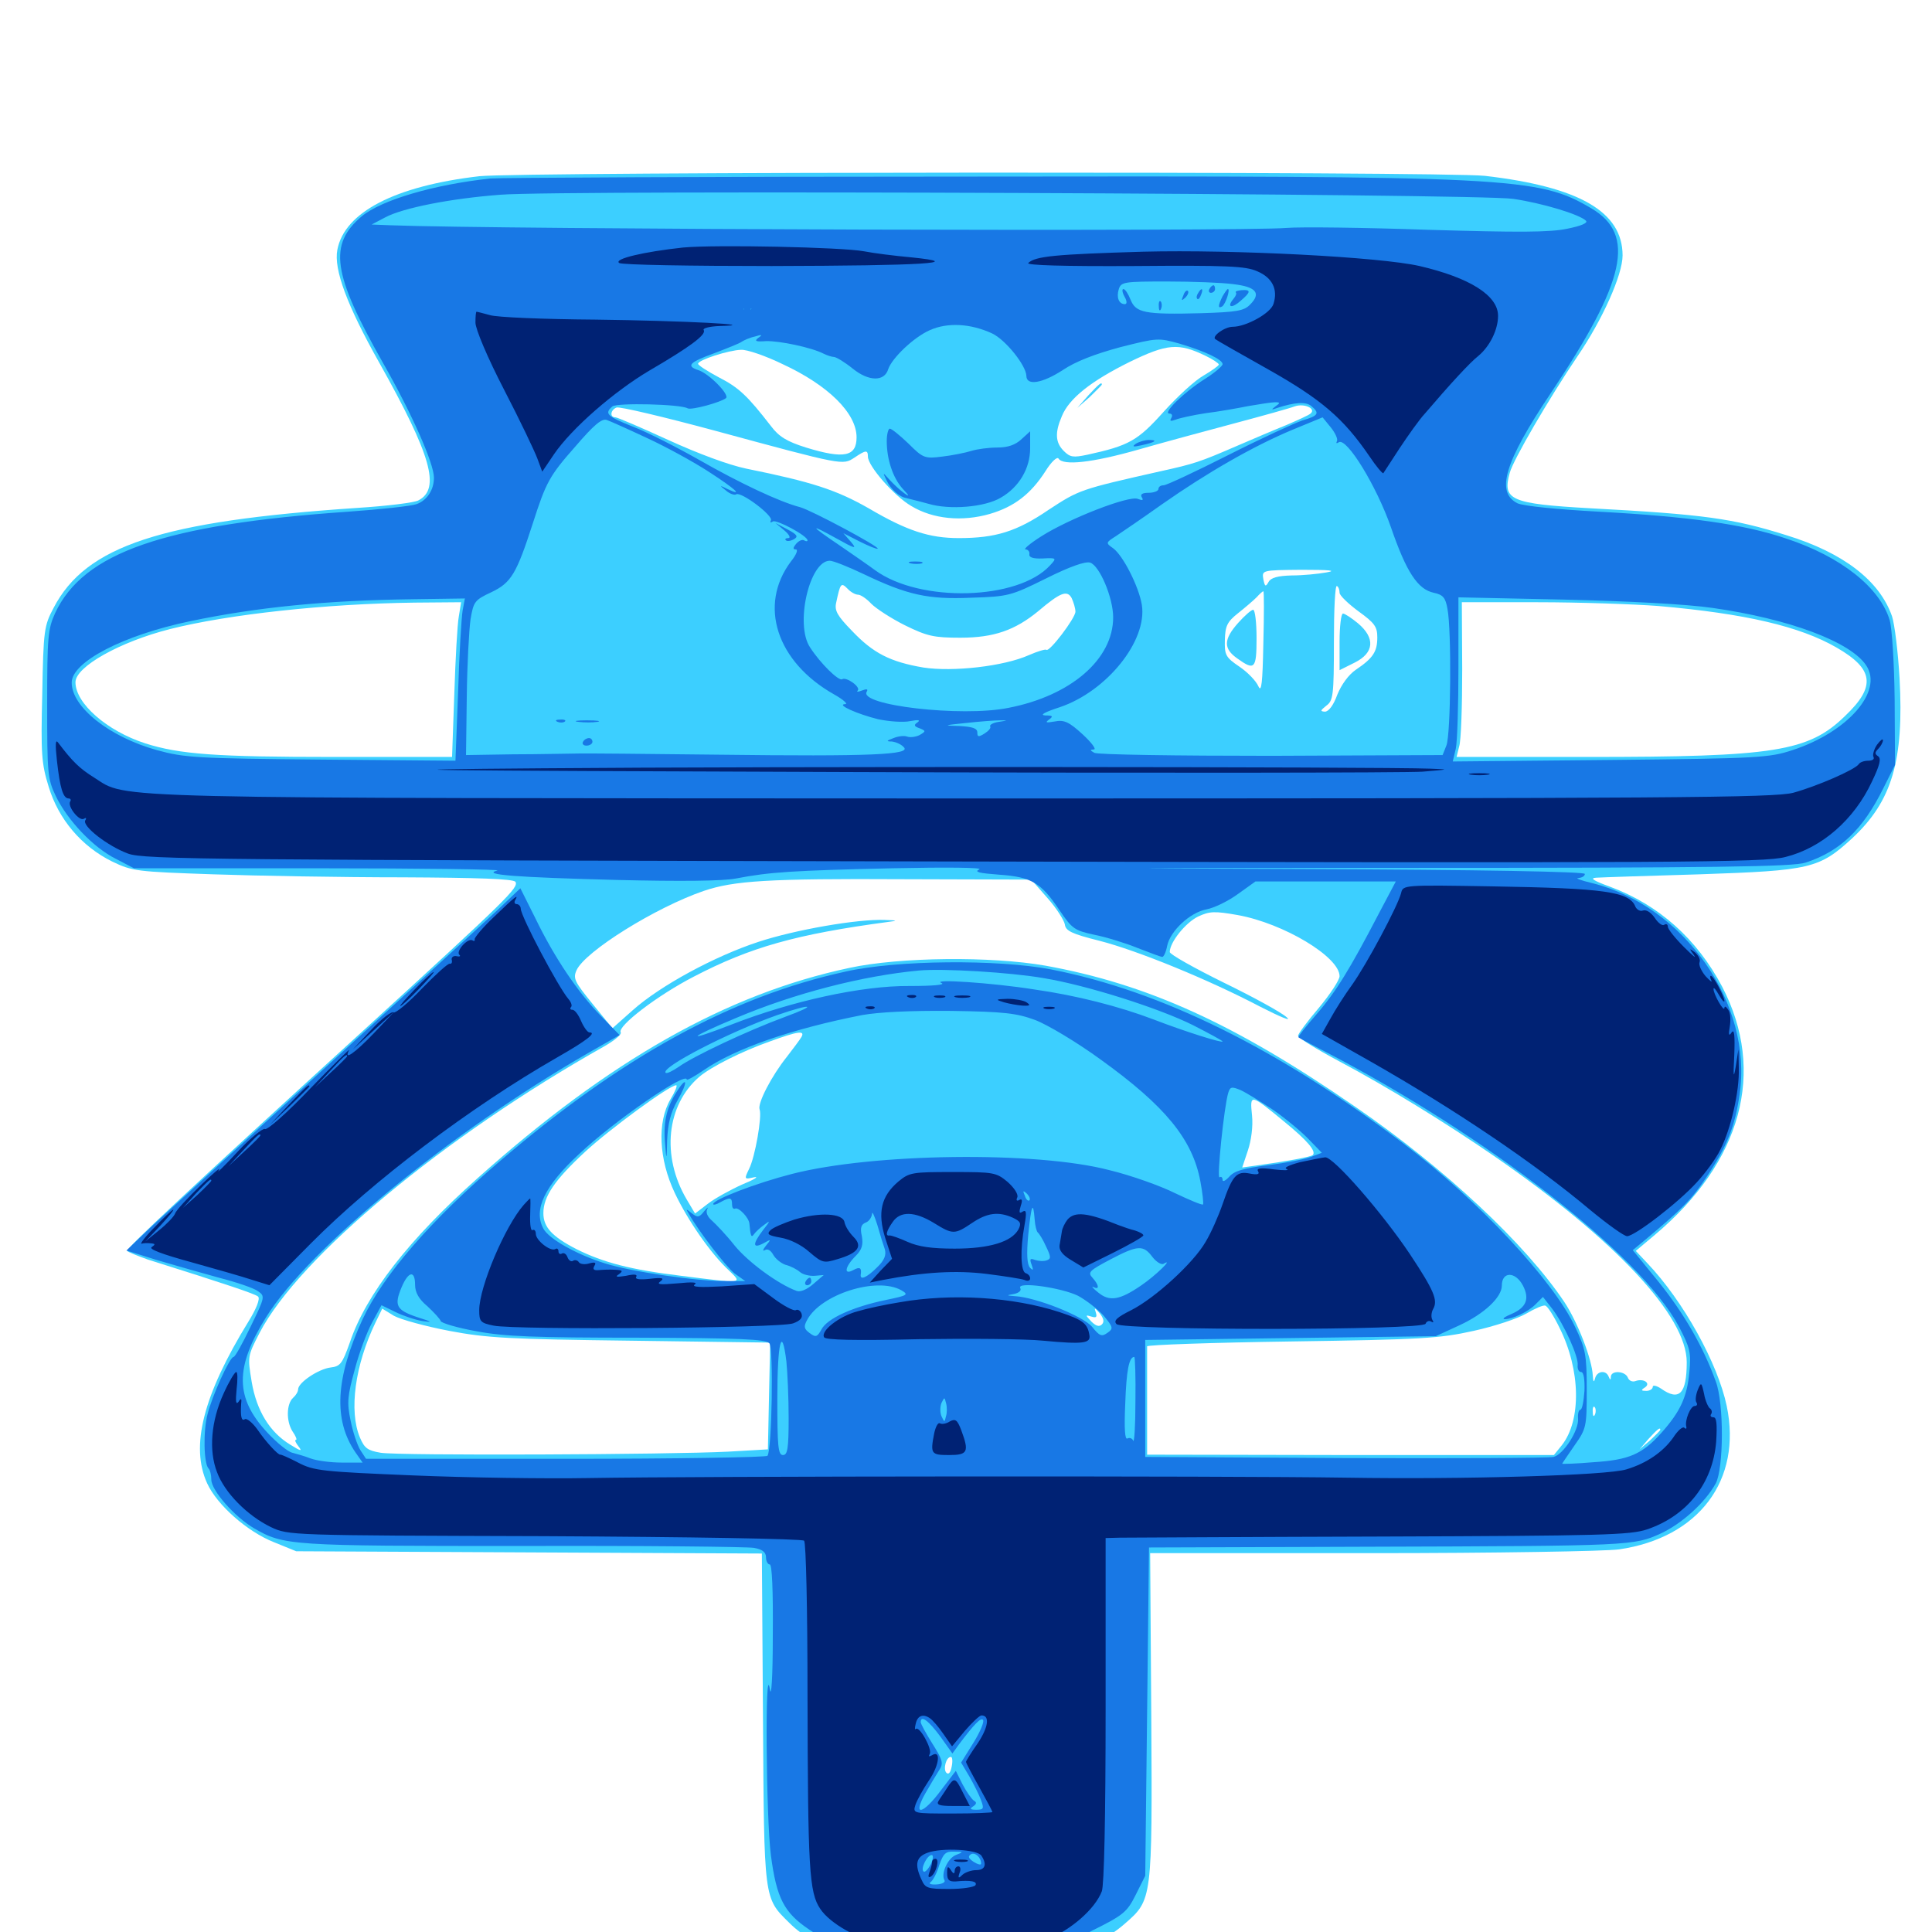 <svg xmlns="http://www.w3.org/2000/svg" viewBox="0 -1000 1000 1000">
	<path fill="#3ccfff" d="M248.047 -908.789C204.492 -903.711 178.32 -890.234 174.609 -870.703C172.656 -860.547 179.688 -841.797 196.289 -812.305C223.242 -764.258 228.125 -747.07 216.602 -741.016C214.648 -739.844 200.391 -738.086 184.961 -737.109C83.398 -730.273 44.531 -717.578 27.734 -685.352C22.852 -676.172 22.461 -673.828 21.875 -640.82C21.094 -609.961 21.484 -604.688 25.195 -592.773C30.273 -575.977 42.188 -561.914 58.008 -554.102C68.555 -549.023 70.703 -548.828 110.156 -547.461C132.812 -546.68 176.953 -545.898 208.398 -545.898C247.07 -545.703 265.82 -545.117 266.797 -543.555C268.555 -540.625 262.695 -534.766 190.43 -468.75C97.07 -383.594 65.43 -353.906 65.82 -352.539C66.211 -351.953 71.094 -350 76.562 -348.047C118.164 -334.961 132.031 -330.273 133.594 -328.906C134.766 -327.734 132.617 -322.461 128.516 -315.82C105.078 -277.734 98.438 -251.367 107.227 -232.227C112.305 -221.094 127.93 -207.227 141.797 -201.758L153.32 -197.07L273.828 -196.484L394.336 -195.898L394.922 -110.547C395.508 -16.211 395.312 -17.773 408.398 -4.883C423.438 10.352 449.219 16.602 495.703 16.797C539.648 16.797 565.43 10.547 582.422 -4.492C596.289 -16.602 596.484 -16.797 595.898 -111.719L595.312 -196.094H710.352C773.438 -196.094 831.055 -197.07 838.086 -198.047C879.297 -204.102 901.758 -233.789 893.75 -272.266C889.062 -294.531 871.289 -326.562 852.734 -346.094L846.68 -352.539L856.445 -360.742C901.562 -398.633 914.258 -445.312 891.406 -489.258C878.32 -514.062 858.594 -531.641 833.398 -541.016C824.805 -544.141 822.656 -545.508 826.172 -545.703C828.906 -545.898 853.125 -546.68 879.883 -547.461C937.109 -549.414 941.602 -550.391 958.789 -566.211C979.297 -585.352 985.547 -606.25 983.203 -649.023C982.422 -662.5 980.664 -676.953 979.297 -681.055C972.852 -699.414 954.297 -713.867 924.414 -723.047C897.07 -731.641 881.836 -733.789 823.242 -736.914C781.641 -739.258 777.539 -741.211 781.445 -755.273C783.203 -761.914 801.758 -793.75 816.406 -815.43C829.492 -834.57 839.844 -857.812 839.844 -867.773C839.844 -890.43 817.383 -903.32 768.555 -908.984C746.875 -911.328 269.531 -911.133 248.047 -908.789ZM624.023 -815.82C627.734 -814.062 630.859 -811.914 630.859 -811.328C630.859 -810.742 627.344 -808.203 623.047 -805.664C618.75 -803.32 609.57 -794.922 602.344 -786.914C588.867 -771.875 584.375 -769.336 562.891 -764.648C555.469 -763.086 553.906 -763.281 550.586 -766.602C546.289 -770.898 545.898 -775.977 549.609 -784.57C553.32 -793.75 564.648 -802.734 584.766 -812.695C604.102 -822.07 609.961 -822.656 624.023 -815.82ZM405.078 -811.523C428.711 -800.586 443.359 -786.133 443.359 -773.633C443.359 -763.672 436.914 -762.305 417.188 -768.359C407.227 -771.484 403.125 -774.023 399.023 -779.492C386.914 -795.117 382.422 -799.414 372.07 -804.688C366.211 -807.812 361.328 -810.938 361.328 -811.719C361.328 -813.672 377.148 -818.75 383.594 -818.945C386.523 -819.141 396.289 -815.82 405.078 -811.523ZM678.32 -785.938C677.539 -785.156 671.875 -782.617 666.016 -780.078C660.156 -777.734 648.242 -772.656 639.648 -768.945C621.094 -760.938 618.359 -759.961 600.586 -756.055C558.984 -746.68 558.594 -746.484 542.773 -736.133C526.172 -724.805 515.234 -721.484 496.289 -721.484C481.055 -721.484 469.531 -725.195 449.609 -736.914C432.812 -746.484 420.117 -750.586 386.328 -757.422C376.953 -759.375 361.328 -765.234 345.898 -772.266C331.836 -778.711 319.531 -783.984 318.555 -783.984C315.43 -783.984 316.016 -787.891 319.141 -789.062C320.703 -789.648 343.75 -784.18 370.508 -776.953C436.719 -758.984 436.133 -759.18 442.188 -763.086C448.242 -767.188 449.219 -767.188 449.219 -763.672C449.219 -758.789 462.891 -743.164 471.68 -738.086C483.008 -731.25 498.047 -729.883 512.305 -733.984C525 -737.695 533.594 -744.336 541.211 -756.25C544.141 -760.938 547.07 -763.672 547.852 -762.695C550.195 -758.789 565.43 -760.547 588.867 -767.188C601.758 -770.898 624.219 -776.953 638.867 -780.859C653.516 -784.766 667.578 -788.672 670.117 -789.648C675 -791.406 681.445 -788.477 678.32 -785.938ZM686.523 -703.711C682.227 -702.93 674.219 -702.148 668.555 -702.148C661.328 -701.953 657.812 -700.977 656.641 -698.828C655.078 -696.094 654.688 -696.289 653.906 -700.195C653.125 -704.883 653.125 -704.883 673.633 -705.078C688.477 -705.078 692.188 -704.688 686.523 -703.711ZM444.141 -692.188C445.508 -692.188 448.633 -690.039 450.977 -687.5C453.516 -684.961 461.328 -679.883 468.359 -676.367C479.883 -670.703 483.398 -669.922 497.07 -669.922C514.453 -669.922 525.391 -673.828 537.305 -683.594C548.828 -693.359 552.344 -694.727 554.688 -690.43C555.664 -688.281 556.641 -685.156 556.641 -683.398C556.641 -680.078 542.969 -662.109 541.602 -663.672C541.016 -664.062 537.109 -662.891 532.617 -660.938C519.531 -655.078 493.164 -652.148 477.93 -654.492C460.742 -657.422 451.953 -661.914 441.016 -673.438C433.398 -681.25 431.836 -683.984 432.812 -688.086C434.961 -698.242 435.352 -698.633 438.672 -695.312C440.234 -693.555 442.773 -692.188 444.141 -692.188ZM693.359 -693.164C693.359 -691.797 697.852 -687.5 703.125 -683.594C711.523 -677.539 712.891 -675.586 712.891 -670.117C712.891 -662.695 710.742 -659.375 701.758 -653.32C698.047 -650.781 694.336 -645.703 692.188 -640.43C690.234 -634.961 687.695 -631.641 685.742 -631.641C683.203 -631.836 683.398 -632.227 686.523 -634.766C690.039 -637.305 690.43 -640.039 690.43 -667.578C690.43 -684.18 691.016 -697.266 691.992 -696.68C692.773 -696.289 693.359 -694.727 693.359 -693.164ZM653.906 -666.992C653.516 -646.68 652.93 -641.211 651.367 -644.727C650.195 -647.461 645.898 -651.953 641.602 -654.883C634.375 -659.766 633.789 -660.938 633.984 -668.75C634.18 -675.977 635.156 -678.125 640.82 -682.617C644.531 -685.547 648.828 -689.258 650.391 -690.82C651.953 -692.578 653.516 -693.945 653.906 -693.945C654.297 -694.141 654.297 -682.031 653.906 -666.992ZM237.5 -681.055C236.719 -676.953 235.742 -658.984 235.156 -641.016L233.984 -608.203H173.047C111.719 -608.203 92.969 -609.57 75.195 -615.234C55.273 -621.68 39.062 -635.938 39.062 -646.875C39.062 -654.883 61.914 -667.773 88.086 -674.414C118.359 -682.031 168.359 -687.5 214.648 -688.086L238.672 -688.281ZM858.398 -686.328C903.32 -682.422 931.641 -675.781 950.586 -664.844C969.922 -653.711 971.094 -644.727 955.078 -629.492C936.133 -610.938 918.555 -608.203 821.68 -608.203H753.906L755.273 -613.672C756.25 -616.602 756.836 -634.57 756.836 -653.711L756.641 -688.281H795.898C817.383 -688.281 845.508 -687.305 858.398 -686.328ZM681.25 -634.766C681.641 -634.961 675.781 -635.547 668.164 -635.938C657.812 -636.328 654.297 -635.938 654.297 -633.984C654.297 -632.031 657.422 -631.836 667.578 -632.812C674.805 -633.594 680.859 -634.375 681.25 -634.766ZM542.188 -535.156C546.875 -529.883 550.781 -523.633 551.172 -521.484C551.562 -518.164 554.883 -516.602 568.945 -513.086C588.867 -508.008 625.977 -492.773 652.344 -478.906C662.695 -473.633 668.75 -471.094 666.016 -473.438C663.281 -475.977 648.633 -483.984 633.398 -491.406C617.969 -499.023 605.469 -506.055 605.469 -507.227C605.469 -512.305 613.672 -522.461 620.117 -525.586C625.977 -528.32 628.516 -528.516 640.625 -526.367C664.453 -522.07 693.359 -504.688 693.359 -494.727C693.359 -492.773 688.477 -485.352 682.617 -478.32C676.758 -471.484 671.875 -464.844 671.875 -463.867C671.875 -462.891 681.25 -457.031 692.969 -450.781C718.359 -437.305 748.438 -418.75 773.438 -401.562C836.523 -358.008 873.047 -318.75 873.047 -294.922C873.047 -278.516 869.141 -274.609 859.766 -281.25C857.422 -282.812 855.469 -283.203 855.469 -282.227C855.469 -281.055 853.906 -280.078 852.148 -280.078C849.414 -280.078 849.219 -280.469 851.367 -281.836C854.688 -283.984 850.781 -286.719 846.484 -285.156C844.922 -284.57 843.164 -285.352 842.578 -286.914C841.211 -290.43 833.984 -290.82 833.789 -287.5C833.789 -285.547 833.398 -285.547 832.617 -287.5C831.25 -291.016 826.562 -290.43 825.586 -286.523C825 -284.18 824.609 -284.766 824.414 -288.086C824.023 -296.484 816.602 -315.625 809.766 -325.977C789.648 -356.055 748.047 -395.117 701.758 -426.953C639.258 -470.117 593.945 -490.625 541.016 -500.195C513.086 -505.078 465.82 -504.688 439.648 -499.023C376.172 -485.547 315.43 -451.172 247.266 -390.234C211.719 -358.594 189.453 -330.078 181.055 -305.078C177.148 -294.141 176.172 -292.773 171.094 -292.188C164.844 -291.406 154.297 -284.375 154.297 -280.859C154.297 -279.688 153.125 -277.734 151.758 -276.562C148.242 -273.438 148.047 -264.453 151.367 -259.18C153.125 -256.641 153.906 -254.688 153.125 -254.688C152.344 -254.688 153.125 -253.125 154.492 -251.367C156.641 -248.633 155.664 -248.828 150.391 -252.148C139.648 -258.594 132.812 -269.727 130.273 -284.766C128.125 -297.852 128.125 -298.047 134.375 -310.156C154.688 -349.219 229.688 -411.719 313.086 -458.594C318.164 -461.523 321.875 -464.648 321.289 -465.625C319.336 -468.75 340.234 -484.766 359.18 -494.531C388.477 -509.766 411.914 -516.406 459.961 -522.852C464.844 -523.438 464.453 -523.633 458.008 -523.828C443.945 -524.414 411.523 -518.75 392.578 -512.5C369.922 -505.078 341.797 -489.844 327.539 -477.148L316.992 -467.773L306.641 -480.469C297.461 -491.797 296.484 -493.555 298.438 -497.852C302.93 -507.617 339.258 -530.273 364.258 -538.867C379.883 -544.141 397.461 -545.312 467.578 -544.922L533.789 -544.727ZM414.844 -463.281C414.062 -461.914 410.547 -457.227 407.227 -452.93C399.414 -443.164 391.992 -428.906 393.164 -425.781C394.531 -422.266 390.82 -400.977 387.695 -394.922C385.156 -389.648 385.156 -389.453 390.234 -390.625C393.164 -391.211 390.43 -389.453 384.18 -386.914C378.125 -384.18 369.922 -379.688 366.406 -376.953L359.766 -371.875L355.469 -379.102C342.188 -401.562 344.922 -428.125 362.109 -442.773C368.164 -447.852 383.984 -455.859 398.438 -460.938C412.891 -466.211 416.797 -466.797 414.844 -463.281ZM347.07 -431.055C340.039 -419.141 341.016 -400 349.219 -382.617C356.055 -368.164 367.969 -350.977 377.539 -342.188C384.375 -335.547 384.766 -335.547 352.539 -339.648C326.562 -342.773 312.305 -346.484 298.242 -353.516C285.742 -359.961 281.25 -364.844 281.25 -372.07C281.25 -380.664 287.109 -389.258 302.93 -403.906C315.625 -415.625 346.484 -438.281 350 -438.281C350.781 -438.281 349.414 -434.961 347.07 -431.055ZM664.844 -419.336C676.562 -409.766 681.445 -404.102 679.492 -402.148C678.516 -401.172 665.625 -398.828 650 -396.68L642.969 -395.703L645.898 -404.492C647.656 -409.766 648.633 -416.992 648.047 -422.656C646.875 -433.984 647.07 -433.984 664.844 -419.336ZM807.227 -312.695C818.164 -290.82 818.555 -264.844 808.398 -251.953L804.297 -246.875H699.023L593.75 -247.07V-274.219V-303.125C593.75 -303.906 627.344 -305.078 668.359 -305.664C735.742 -306.641 745.117 -307.227 762.695 -311.133C773.438 -313.477 785.742 -317.578 790.039 -320.117C794.336 -322.656 798.828 -324.609 799.805 -324.219C800.977 -324.023 804.297 -318.75 807.227 -312.695ZM232.617 -311.133C252.148 -307.422 263.672 -306.836 326.758 -306.055L398.633 -305.078L398.047 -277.539L397.461 -249.805L376.953 -248.633C346.68 -247.07 206.641 -246.484 197.07 -248.047C190.234 -249.219 188.672 -250.391 186.328 -255.859C180.469 -269.727 183.789 -293.555 194.336 -315.43L197.852 -322.656L203.906 -318.945C207.422 -316.992 220.312 -313.477 232.617 -311.133ZM570.312 -314.453C568.945 -313.086 567.188 -313.672 564.844 -316.016C561.719 -319.336 561.719 -319.531 564.844 -318.555C567.383 -317.773 567.969 -318.164 567.188 -320.703C566.211 -323.438 566.602 -323.242 569.141 -320.312C571.289 -317.578 571.68 -315.82 570.312 -314.453ZM825.586 -267.969C825 -266.406 824.414 -266.992 824.414 -269.141C824.219 -271.289 824.805 -272.461 825.391 -271.68C825.977 -271.094 826.172 -269.336 825.586 -267.969ZM859.375 -259.961C859.375 -259.57 857.031 -257.227 854.102 -254.492L848.633 -249.805L853.32 -255.273C857.812 -260.156 859.375 -261.523 859.375 -259.961ZM824.805 -243.555C825.977 -244.141 825 -244.531 822.266 -244.531C819.531 -244.531 818.555 -244.141 819.922 -243.555C821.094 -243.164 823.438 -243.164 824.805 -243.555ZM492.578 -85.547C491.992 -82.617 491.016 -81.25 489.844 -82.422C488.086 -84.18 489.648 -90.625 492.188 -90.625C492.969 -90.625 493.164 -88.281 492.578 -85.547ZM563.281 -795.312L557.617 -788.867L564.062 -794.531C567.383 -797.852 570.312 -800.586 570.312 -800.977C570.312 -802.539 568.75 -801.172 563.281 -795.312ZM693.359 -667.773V-653.125L701.172 -657.031C711.328 -662.109 711.914 -669.727 702.93 -677.344C699.609 -680.078 696.094 -682.422 695.117 -682.422C694.141 -682.422 693.359 -675.781 693.359 -667.773ZM640.82 -677.539C633.203 -668.945 633.203 -664.258 640.43 -659.18C649.414 -652.734 650.391 -653.711 650.391 -669.727C650.391 -677.734 649.609 -684.375 648.633 -684.375C647.656 -684.375 644.141 -681.25 640.82 -677.539Z"/>
	<path fill="#1878e5" d="M253.906 -907.617C224.609 -904.492 197.461 -896.484 187.305 -888.086C169.922 -873.438 172.07 -858.398 198.047 -812.5C213.086 -786.133 224.609 -760.156 224.609 -752.734C224.609 -746.484 221.094 -741.016 215.625 -739.062C213.086 -738.086 197.07 -736.328 180.273 -735.156C84.961 -728.516 43.164 -714.062 28.516 -682.617C24.805 -674.414 24.414 -670.117 24.414 -635.547C24.414 -599.609 24.609 -596.875 28.906 -587.891C34.961 -575.391 48.242 -561.328 59.961 -555.469L69.336 -550.586H165.625C218.555 -550.586 259.961 -550 257.422 -549.414C249.023 -547.266 266.797 -545.898 319.531 -544.531C352.344 -543.75 374.023 -543.945 381.055 -545.312C398.242 -548.633 410.352 -549.414 461.914 -550.586C490.039 -551.172 509.18 -550.977 506.836 -550C504.102 -548.633 506.836 -548.047 517.188 -547.266C533.984 -546.094 538.867 -543.164 548.633 -528.516C554.883 -519.336 556.25 -518.359 566.211 -516.211C572.266 -515.039 582.422 -511.914 588.672 -509.375C595.117 -506.836 600.977 -504.688 601.562 -504.688C602.344 -504.688 603.516 -507.227 604.102 -510.352C605.664 -518.164 616.016 -527.734 624.414 -529.297C628.516 -530.078 635.742 -533.594 640.82 -537.305L649.805 -543.75H686.133H722.461L713.477 -526.758C698.828 -498.633 691.602 -486.719 681.25 -474.805C675.781 -468.555 671.68 -463.281 672.07 -463.086C672.461 -462.695 678.516 -459.57 685.547 -455.859C769.531 -412.305 849.219 -350.391 868.945 -313.477C874.805 -302.344 875.391 -299.805 874.414 -289.844C873.242 -276.953 869.727 -269.336 859.961 -258.398C850 -247.266 843.164 -244.336 824.805 -243.164C815.82 -242.383 808.594 -242.188 808.594 -242.383C808.594 -242.578 811.523 -246.875 815.039 -251.953C821.094 -260.547 821.289 -261.523 821.289 -280.664C821.289 -298.828 820.703 -301.758 815.234 -313.281C803.906 -337.305 764.844 -379.102 726.562 -408.008C661.719 -457.031 601.172 -487.109 543.945 -498.242C516.406 -503.516 464.062 -503.125 437.5 -497.07C378.516 -484.18 321.484 -452.734 258.789 -399.023C223.047 -368.555 198.242 -339.844 187.695 -317.188C173.633 -286.719 172.461 -265.039 183.984 -248.242L187.695 -242.969H176.953C171.094 -242.969 163.867 -243.945 160.742 -245.117C157.812 -246.289 153.516 -247.461 151.367 -248.047C149.219 -248.438 143.359 -253.125 138.281 -258.594C121.68 -276.367 121.484 -292.188 137.695 -318.164C159.961 -353.906 232.812 -413.672 304.297 -454.883L320.703 -464.258L310.938 -474.219C299.023 -486.523 287.109 -504.102 277.148 -524.609L269.336 -540.234L257.227 -528.711C250.586 -522.461 210.352 -485.742 167.969 -447.07C125.586 -408.398 85.156 -371.289 78.125 -364.844L65.43 -352.734L81.055 -347.852C89.648 -345.312 104.102 -341.211 113.281 -338.672C122.461 -336.328 131.641 -333.203 133.594 -331.641C137.305 -329.102 137.109 -328.516 129.688 -313.281C125.586 -304.688 121.68 -297.656 120.898 -297.656C118.945 -297.656 109.766 -277.539 107.422 -267.969C105.078 -259.18 105.469 -242.188 108.008 -239.844C108.789 -239.062 109.375 -236.523 109.375 -234.18C109.375 -228.516 121.484 -214.844 131.445 -208.984C146.875 -200 150.195 -199.805 270.117 -199.805C332.617 -200 386.719 -199.414 390.234 -198.828C394.727 -198.047 396.484 -196.484 396.484 -193.945C396.484 -191.797 397.461 -190.234 398.438 -190.234C399.609 -190.234 400.195 -176.953 400 -153.711C400 -131.445 399.219 -120.508 398.438 -125.781C395.898 -141.992 396.484 -58.984 399.023 -39.648C401.953 -17.383 405.859 -9.961 418.945 -1.172C439.648 12.305 446.094 13.672 488.281 13.672C524.219 13.867 550.391 11.914 548.047 9.57C547.461 8.984 555.078 4.492 565.039 -0.586C581.641 -8.789 583.398 -10.352 587.891 -19.336L592.773 -29.102L593.75 -114.062L594.727 -199.023L708.008 -199.414C845.117 -199.805 845.703 -200 859.57 -206.25C870.508 -211.328 882.617 -222.266 888.086 -232.227C892.188 -240.039 892.383 -273.633 888.086 -284.961C881.641 -302.93 871.484 -320.312 858.789 -336.133L845.117 -352.93L850.781 -357.617C870.898 -374.414 875.586 -379.102 883.594 -391.211C893.945 -406.836 898.047 -416.992 900.391 -433.398C907.422 -480.469 871.68 -531.25 823.828 -542.969C818.164 -544.336 815.039 -545.508 816.992 -545.508C818.75 -545.703 820.312 -546.484 820.312 -547.656C820.312 -548.828 768.359 -549.805 671.484 -550.195C556.445 -550.586 568.75 -550.781 724.609 -550.781C888.477 -550.781 928.32 -551.367 934.57 -553.516C952.539 -559.375 964.258 -570.703 974.805 -591.992L980.859 -604.102L980.664 -637.891C980.469 -656.445 979.297 -674.805 978.125 -678.906C973.047 -695.898 952.93 -711.914 924.414 -721.289C902.539 -728.711 874.023 -732.617 827.539 -735.156C805.664 -736.328 788.672 -738.086 785.547 -739.453C774.023 -745.117 778.711 -760.742 802.539 -796.289C841.602 -854.688 846.875 -878.516 823.633 -892.188C796.094 -908.398 783.594 -908.984 498.047 -908.594C367.578 -908.594 257.617 -908.008 253.906 -907.617ZM783.203 -897.07C798.047 -894.922 817.578 -889.062 820.898 -885.742C822.07 -884.57 818.164 -883.008 811.328 -881.641C802.344 -879.688 785.938 -879.688 739.258 -881.055C706.055 -882.227 673.047 -882.617 666.016 -882.031C643.75 -880.078 257.031 -881.25 202.148 -883.398L192.383 -883.789L199.414 -887.5C208.594 -892.383 233.203 -897.266 259.18 -899.219C290.82 -901.758 765.234 -899.805 783.203 -897.07ZM652.93 -878.32C654.102 -878.906 652.734 -879.297 649.414 -879.297C646.289 -879.297 645.117 -878.906 647.07 -878.32C648.828 -877.93 651.562 -877.93 652.93 -878.32ZM353.906 -849.609C352.344 -851.953 331.25 -854.297 328.516 -852.539C327.539 -851.953 326.172 -850 325.586 -848.438C324.805 -846.094 324.414 -846.289 324.414 -849.023C324.219 -850.977 322.656 -852.344 320.312 -852.344C317.578 -852.344 316.797 -851.367 317.773 -849.023C318.75 -845.898 318.555 -846.094 316.016 -849.219C312.891 -853.125 308.594 -852.148 308.594 -847.266C308.594 -845.703 307.812 -844.531 306.641 -844.531C305.664 -844.531 304.688 -845.703 304.688 -847.266C304.688 -848.828 303.516 -850.391 302.344 -850.781C298.828 -852.148 294.727 -850.391 295.898 -848.438C296.484 -847.461 296.094 -846.094 294.922 -845.508C293.75 -844.727 293.164 -845.312 293.359 -846.875C293.75 -848.438 291.797 -849.609 288.281 -850C285.352 -850.391 283.203 -850 283.789 -849.023C284.375 -848.047 284.18 -846.094 283.008 -844.531C281.641 -841.992 281.25 -842.188 281.25 -845.117C281.25 -846.875 280.664 -848.438 279.883 -848.633C278.906 -848.633 276.172 -849.023 273.438 -849.414C270.703 -849.609 267.773 -849.414 266.602 -848.633C264.648 -847.461 263.477 -847.266 259.766 -846.68C258.789 -846.68 257.812 -845.117 257.812 -843.555C257.812 -841.016 264.453 -840.625 306.641 -840.625C351.758 -840.625 355.469 -840.82 355.469 -844.141C355.469 -845.898 354.688 -848.438 353.906 -849.609ZM401.172 -851.953C402.148 -853.711 396.68 -854.102 387.695 -852.93C375.195 -851.367 373.438 -850.586 374.414 -846.484C375 -844.336 374.414 -842.578 373.242 -842.578C372.07 -842.578 371.094 -843.75 371.094 -845.117C371.094 -846.68 370.312 -846.484 369.141 -844.531C367.578 -842.188 367.188 -842.578 367.188 -846.094C367.188 -852.539 360.547 -850.977 359.961 -844.531C359.375 -839.648 359.375 -839.648 361.328 -844.141C363.672 -849.414 365.234 -849.805 363.867 -844.531C362.695 -840.234 364.844 -839.844 388.672 -840.234C407.812 -840.43 408.789 -840.82 410.938 -848.438C412.109 -852.93 412.109 -852.93 409.18 -847.852C406.836 -843.945 404.883 -842.578 402.344 -843.164C400.195 -843.75 398.047 -843.164 397.461 -841.797C396.875 -840.625 396.875 -841.602 397.266 -844.141C397.656 -846.484 397.656 -848.438 397.07 -848.438C396.484 -848.438 394.336 -846.484 392.383 -844.141L388.477 -839.648L389.648 -844.141C390.43 -846.484 390.43 -848.438 389.648 -848.438C389.062 -848.438 387.695 -846.484 386.719 -844.141L384.961 -839.648V-844.141C384.766 -846.484 383.789 -848.438 382.617 -848.438C381.445 -848.438 380.859 -847.266 381.445 -845.703C382.031 -844.141 381.445 -842.578 380.078 -841.992C378.711 -841.406 377.539 -842.969 377.344 -845.703C376.953 -850.195 377.539 -850.391 388.672 -850.391C394.922 -850.391 400.586 -851.172 401.172 -851.953ZM638.281 -852.93C650.195 -851.562 652.93 -848.242 647.07 -842.383C643.945 -839.062 640.039 -838.477 621.875 -837.891C592.383 -837.109 587.891 -838.086 585.156 -844.922C583.984 -847.852 582.422 -850.391 581.445 -850.391C580.664 -850.391 580.859 -848.633 582.031 -846.484C583.398 -844.141 583.398 -842.578 582.227 -842.578C579.102 -842.578 577.734 -846.094 579.102 -850.391C580.273 -854.102 582.031 -854.297 604.102 -854.297C617.188 -854.297 632.617 -853.711 638.281 -852.93ZM513.672 -827.344C520.508 -824.023 531.055 -810.938 531.25 -805.469C531.25 -800.195 539.453 -801.562 550 -808.398C556.641 -812.891 566.797 -816.797 579.883 -820.312C599.219 -825.195 599.609 -825.195 610.742 -822.07C623.828 -818.164 632.812 -813.867 632.812 -811.523C632.812 -810.547 628.711 -807.031 623.438 -803.711C612.891 -797.07 601.562 -785.938 605.273 -785.938C606.641 -785.938 607.031 -784.961 606.25 -783.594C605.273 -782.031 605.859 -781.836 608.594 -782.812C610.547 -783.594 617.578 -785.156 624.023 -786.133C630.469 -786.914 640.43 -788.672 646.289 -789.844C651.953 -790.82 658.203 -791.797 659.961 -791.797C662.695 -791.797 662.695 -791.406 660.156 -789.648C657.812 -787.891 658.008 -787.695 661.133 -788.867C670.117 -791.797 675.977 -792.188 678.711 -789.844C683.203 -786.133 682.422 -784.766 674.219 -782.422C670.117 -781.055 652.734 -773.047 635.742 -764.453C618.75 -755.859 603.711 -748.828 602.344 -748.828C600.781 -748.828 599.609 -748.047 599.609 -746.875C599.609 -745.898 597.266 -744.922 594.531 -744.922C591.211 -744.922 590.039 -744.141 591.016 -742.578C591.992 -741.016 591.406 -740.82 588.867 -741.797C584.18 -743.555 553.516 -731.641 539.062 -722.461C533.203 -718.75 529.492 -715.625 530.859 -715.625C532.031 -715.625 533.008 -714.453 532.812 -713.281C532.422 -711.523 534.57 -710.742 539.648 -710.938C546.875 -711.328 547.07 -711.133 543.555 -707.422C527.148 -689.258 476.172 -687.891 452.93 -704.883C449.219 -707.617 441.016 -713.281 434.766 -717.578C419.141 -728.125 418.555 -729.297 432.617 -721.484C442.773 -715.82 443.75 -715.625 440.43 -719.531L436.523 -724.023L444.922 -719.727C449.609 -717.383 453.906 -715.625 454.297 -716.016C455.273 -716.992 419.922 -735.938 414.062 -737.5C403.516 -740.234 382.812 -750 362.305 -761.719C350.586 -768.359 334.961 -776.367 327.734 -779.102C314.062 -784.57 312.695 -785.938 316.992 -789.648C319.531 -791.602 352.148 -790.82 355.859 -788.672C357.617 -787.5 373.242 -791.797 375.781 -793.945C377.734 -795.703 366.992 -806.641 361.523 -808.398C354.883 -810.547 356.836 -812.5 369.727 -817.188C376.367 -819.727 382.812 -822.266 383.789 -823.047C384.961 -823.828 387.891 -825.195 390.625 -825.781C394.336 -826.953 394.922 -826.758 392.578 -825.195C390.234 -823.438 391.211 -823.047 396.484 -823.438C403.516 -823.633 420.117 -820.117 426.172 -816.992C428.125 -816.016 430.664 -815.234 431.641 -815.234C432.812 -815.234 437.305 -812.5 441.406 -809.18C449.609 -802.539 457.812 -802.344 459.766 -808.984C461.719 -814.648 472.852 -825.391 481.25 -829.102C490.43 -833.203 502.344 -832.617 513.672 -827.344ZM334.961 -773.242C344.727 -768.75 358.984 -760.938 366.797 -755.859C380.664 -746.875 385.156 -742.773 376.562 -746.875C372.266 -749.023 372.266 -748.828 375.781 -746.094C377.734 -744.336 380.273 -743.555 381.055 -744.141C383.594 -745.703 400.391 -733.008 399.023 -730.664C398.438 -729.492 398.828 -729.297 400 -730.078C401.953 -731.25 417.969 -722.656 417.969 -720.312C417.969 -719.727 417.188 -719.727 416.211 -720.312C415.234 -720.898 413.477 -720.117 412.109 -718.555C410.352 -716.406 410.352 -715.625 411.914 -715.625C413.281 -715.625 412.109 -712.695 409.375 -709.375C392.383 -686.719 401.953 -657.422 431.641 -640.625C436.523 -637.891 439.062 -635.547 437.5 -635.547C432.617 -635.352 443.555 -630.469 454.492 -627.734C460.156 -626.562 467.578 -625.977 471.094 -626.758C475.195 -627.539 476.562 -627.344 475 -626.172C472.852 -624.805 473.047 -624.023 475.977 -623.047C479.297 -621.68 479.297 -621.484 475.977 -619.531C474.023 -618.555 471.094 -618.164 469.531 -618.75C467.969 -619.336 464.844 -618.945 462.5 -617.969C458.789 -616.602 458.594 -616.211 461.523 -616.211C463.477 -616.016 466.406 -614.844 467.773 -613.281C471.875 -609.375 451.172 -608.398 372.07 -609.375C335.547 -609.766 302.148 -610.156 297.852 -609.961C293.555 -609.961 279.102 -609.57 265.625 -609.57L241.211 -609.18L241.602 -639.453C241.797 -656.055 242.773 -674.023 243.555 -679.492C245.117 -688.672 245.703 -689.453 254.492 -693.555C264.648 -698.438 267.383 -703.125 275.781 -729.102C282.617 -750.391 284.375 -753.711 297.852 -768.945C307.227 -779.883 311.523 -783.594 314.062 -782.617C315.82 -782.031 325.391 -777.734 334.961 -773.242ZM691.992 -771.68C691.406 -770.508 691.797 -770.312 692.969 -771.094C697.07 -773.633 712.5 -748.438 719.922 -727.148C727.93 -703.906 733.789 -694.922 742.188 -693.164C746.875 -692.188 748.242 -690.625 749.219 -684.766C751.367 -673.828 750.977 -619.531 748.633 -614.062L746.68 -609.18L658.008 -608.789C609.18 -608.789 567.969 -609.375 566.406 -610.352C564.062 -611.719 564.062 -611.914 566.211 -612.109C567.578 -612.109 565.039 -615.625 560.352 -619.922C553.32 -626.367 550.781 -627.539 545.898 -626.562C541.406 -625.781 540.82 -625.977 542.969 -627.539C545.312 -629.297 544.922 -629.688 541.016 -629.688C537.891 -629.883 540.82 -631.445 548.633 -633.984C572.852 -642.188 593.945 -668.359 591.016 -686.914C589.453 -696.484 581.25 -712.5 576.172 -716.211C572.266 -718.945 572.266 -719.141 577.539 -722.461C580.469 -724.414 591.406 -731.836 601.562 -739.062C625 -755.469 648.828 -769.141 668.945 -777.539L684.57 -783.984L688.867 -778.711C691.211 -775.781 692.578 -772.656 691.992 -771.68ZM446.875 -702.93C469.727 -691.992 480.273 -689.648 502.734 -690.625C521.875 -691.211 523.242 -691.602 541.406 -700.586C553.516 -706.641 561.719 -709.57 564.258 -708.789C569.141 -707.227 576.172 -690.625 576.172 -680.469C576.172 -658.789 554.297 -639.844 521.875 -633.594C497.656 -628.711 444.141 -634.961 448.633 -641.992C449.414 -643.359 448.633 -643.555 446.094 -642.578C444.141 -641.797 443.164 -641.797 443.945 -642.578C445.703 -644.336 438.086 -649.805 435.938 -648.438C434.18 -647.266 424.609 -656.641 419.336 -664.844C411.328 -676.562 418.945 -709.766 429.492 -709.766C431.25 -709.766 439.062 -706.641 446.875 -702.93ZM239.453 -683.984C238.867 -680.469 237.695 -661.523 237.109 -641.797L235.742 -606.25L166.211 -606.836C101.953 -607.422 95.508 -607.812 81.25 -611.719C56.641 -618.555 37.109 -633.984 37.109 -646.68C37.109 -657.422 63.867 -671.289 98.633 -678.516C133.203 -685.742 168.945 -689.258 213.672 -689.844L240.625 -690.234ZM886.328 -685.352C926.172 -679.688 958.008 -667.773 966.016 -655.469C974.805 -642.188 956.445 -621.094 927.734 -611.719C915.82 -607.812 910.547 -607.422 833.594 -606.641L751.953 -605.859L753.516 -612.5C754.297 -616.016 754.883 -635.156 754.883 -654.883V-690.82L809.57 -689.648C842.773 -688.867 872.852 -687.305 886.328 -685.352ZM532.617 -628.516C533.398 -629.102 532.227 -629.688 530.078 -629.492C527.93 -629.492 527.344 -628.906 528.906 -628.32C530.273 -627.734 532.031 -627.93 532.617 -628.516ZM516.992 -626.367C514.062 -625.977 512.109 -624.805 512.5 -624.023C513.086 -623.242 511.719 -621.68 509.57 -620.312C506.445 -618.359 505.859 -618.555 505.859 -620.898C505.859 -623.047 503.32 -623.828 496.68 -624.219C487.891 -624.414 488.281 -624.609 500 -625.781C507.031 -626.562 514.844 -627.148 517.578 -627.148C521.875 -627.148 521.875 -627.148 516.992 -626.367ZM543.164 -615.039C533.203 -620.898 534.375 -620.703 531.055 -616.797C529.688 -615.039 526.758 -612.891 524.414 -612.109C521.875 -610.938 525.977 -610.352 536.133 -610.352L551.758 -610.156ZM515.234 -610.742C518.164 -611.133 515.625 -611.523 509.766 -611.523C503.906 -611.523 501.367 -611.133 504.492 -610.742C507.422 -610.352 512.109 -610.352 515.234 -610.742ZM322.852 -550.195C330.469 -550.391 324.219 -550.781 308.594 -550.781C292.969 -550.781 286.719 -550.391 294.531 -550.195C302.148 -549.805 315.039 -549.805 322.852 -550.195ZM540.039 -493.75C562.695 -490.039 600 -478.125 617.578 -469.336C625.977 -465.039 632.812 -461.328 632.812 -460.938C632.812 -459.961 613.477 -466.016 597.266 -472.266C579.297 -479.102 557.227 -484.766 535.156 -487.891C512.891 -491.406 481.836 -493.359 487.305 -491.211C489.648 -490.234 482.812 -489.648 470.703 -489.648C445.898 -489.844 409.766 -481.836 378.711 -469.727C354.102 -460.156 355.664 -462.5 380.859 -473.047C411.328 -485.938 446.484 -494.922 475.586 -497.656C488.281 -498.828 523.242 -496.68 540.039 -493.75ZM452.539 -485.938C453.32 -486.523 452.148 -487.109 450 -486.914C447.852 -486.914 447.266 -486.328 448.828 -485.742C450.195 -485.156 451.953 -485.352 452.539 -485.938ZM442.773 -483.984C443.555 -484.57 442.383 -485.156 440.234 -484.961C438.086 -484.961 437.5 -484.375 439.062 -483.789C440.43 -483.203 442.188 -483.398 442.773 -483.984ZM434.961 -482.031C435.742 -482.617 434.57 -483.203 432.422 -483.008C430.273 -483.008 429.688 -482.422 431.25 -481.836C432.617 -481.25 434.375 -481.445 434.961 -482.031ZM427.148 -480.078C427.93 -480.664 426.758 -481.25 424.609 -481.055C422.461 -481.055 421.875 -480.469 423.438 -479.883C424.805 -479.297 426.562 -479.492 427.148 -480.078ZM406.25 -473.633C387.109 -466.602 358.984 -453.32 351.367 -447.852C348.242 -445.703 345.117 -444.141 344.531 -444.727C341.797 -447.461 377.344 -465.82 402.344 -474.609C420.508 -480.859 423.828 -480.078 406.25 -473.633ZM535.742 -472.07C541.992 -469.727 557.422 -460.547 569.727 -451.562C603.125 -427.539 617.188 -410.352 621.289 -388.672C622.461 -382.422 623.047 -376.953 622.656 -376.562C622.07 -376.172 615.625 -378.906 608.203 -382.422C600.781 -386.133 585.547 -391.602 574.219 -394.336C536.328 -404.297 451.758 -403.125 409.961 -392.383C391.602 -387.695 369.141 -379.102 369.141 -376.758C369.141 -376.172 370.898 -376.562 372.852 -377.734C377.93 -380.469 378.906 -380.273 378.906 -376.562C378.906 -375 379.492 -374.023 380.469 -374.414C382.227 -375.391 387.695 -369.727 387.891 -366.602C388.477 -360.156 388.867 -359.18 390.234 -361.133C391.016 -362.305 393.359 -364.453 395.508 -366.016C398.828 -368.555 398.828 -368.164 394.922 -363.281C389.453 -356.055 389.453 -353.516 395.117 -356.445C399.219 -358.789 399.219 -358.594 396.484 -355.273C394.922 -353.32 394.531 -352.148 395.898 -352.93C397.266 -353.906 399.023 -352.734 400.195 -350.586C401.367 -348.438 404.297 -346.094 406.641 -345.312C409.18 -344.727 412.5 -342.969 414.062 -341.602C415.625 -340.234 419.141 -339.453 421.68 -339.648L426.367 -340.039L420.898 -335.352C417.773 -332.617 414.258 -331.055 412.305 -331.836C402.734 -335.352 387.305 -346.68 380.273 -355.273C375.977 -360.742 370.508 -366.406 368.555 -368.164C366.211 -370.117 365.234 -372.461 366.016 -374.023C366.797 -375.586 366.211 -375 364.453 -373.047C361.914 -369.727 360.938 -369.727 358.008 -372.07C355.078 -374.414 354.883 -374.414 356.445 -371.875C361.719 -362.5 375.781 -344.336 380.273 -340.82L385.742 -336.914H375.977C360.938 -336.719 326.562 -341.797 313.086 -346.094C298.633 -350.586 283.984 -358.789 281.25 -364.062C275.977 -373.828 281.836 -386.133 299.805 -402.734C317.773 -419.727 355.469 -445.703 355.469 -441.211C355.469 -440.625 359.375 -442.773 364.258 -446.094C380.664 -457.422 410.352 -467.578 446.289 -474.609C455.078 -476.172 471.484 -476.953 492.188 -476.758C519.727 -476.367 526.172 -475.586 535.742 -472.07ZM357.422 -460.938C357.422 -462.5 353.711 -461.719 352.539 -459.766C351.953 -458.594 352.734 -458.398 354.297 -458.984C356.055 -459.57 357.422 -460.547 357.422 -460.938ZM659.18 -425.391C665.625 -420.898 673.828 -414.062 677.539 -410.156L684.18 -403.32L678.516 -401.172C675.391 -400 665.43 -398.047 656.25 -396.875C643.75 -395.312 638.867 -393.945 636.328 -391.016C634.375 -388.867 632.812 -388.086 632.812 -389.258C632.812 -390.625 632.031 -391.211 631.25 -390.625C629.688 -389.648 633.594 -427.344 635.742 -434.375C636.719 -437.5 637.5 -437.695 642.188 -435.742C645.117 -434.375 652.734 -429.688 659.18 -425.391ZM515.039 -396.094C515.82 -396.68 514.648 -397.266 512.5 -397.07C510.352 -397.07 509.766 -396.484 511.328 -395.898C512.695 -395.312 514.453 -395.508 515.039 -396.094ZM532.812 -378.711C532.227 -378.125 531.055 -379.102 530.469 -381.055C529.297 -383.789 529.492 -383.984 531.445 -382.227C532.812 -380.859 533.398 -379.297 532.812 -378.711ZM433.203 -374.414C434.961 -375 433.398 -375.391 429.688 -375.391C425.977 -375.391 424.414 -375 426.367 -374.414C428.125 -374.023 431.25 -374.023 433.203 -374.414ZM535.547 -368.75C535.742 -365.625 536.523 -362.695 537.109 -362.109C537.891 -361.523 539.844 -358.398 541.406 -354.883C543.945 -349.609 544.141 -348.438 541.797 -347.656C540.234 -347.07 537.5 -347.266 535.742 -347.852C533.203 -348.828 532.812 -348.438 533.984 -345.312C534.961 -342.578 534.766 -342.188 533.203 -343.75C531.641 -345.312 531.25 -350.586 532.227 -360.938C533.789 -376.367 534.766 -378.906 535.547 -368.75ZM458.008 -353.32C458.789 -350.391 457.812 -347.656 453.906 -343.945C448.828 -338.867 445.117 -337.109 445.508 -340.234C446.094 -343.75 445.117 -344.531 441.602 -342.578C436.523 -339.844 437.305 -344.336 442.969 -350C446.094 -353.125 446.875 -355.664 446.094 -360.156C445.117 -364.453 445.703 -366.211 448.047 -367.188C449.805 -367.773 451.172 -369.922 451.367 -371.68C451.367 -373.438 452.539 -370.898 454.102 -366.016C455.469 -361.133 457.227 -355.469 458.008 -353.32ZM407.227 -369.922C409.766 -371.094 410.156 -371.68 408.203 -371.68C406.641 -371.68 403.906 -370.898 402.344 -369.922C398.828 -367.578 401.953 -367.578 407.227 -369.922ZM514.648 -367.969C515.234 -369.141 514.844 -369.922 513.867 -369.922C512.695 -369.922 511.719 -369.141 511.719 -367.969C511.719 -366.992 510.938 -366.211 510.156 -366.602C509.375 -366.797 505.273 -365.234 501.367 -363.086C495.312 -359.961 493.164 -359.57 488.086 -361.523C483.398 -363.281 482.617 -363.281 484.18 -361.523C485.547 -359.57 484.766 -358.984 480.859 -358.594C477.344 -358.398 476.367 -358.789 478.125 -359.961C480.273 -361.328 480.078 -361.719 477.539 -362.695C475.781 -363.477 475 -363.281 475.586 -362.109C476.953 -359.961 474.414 -359.57 469.922 -361.328C468.164 -361.914 466.797 -363.867 466.797 -365.625C466.797 -367.969 466.211 -368.164 464.453 -366.406C456.25 -358.203 500 -352.148 514.648 -359.375C517.969 -360.938 518.945 -361.719 517.188 -361.133C513.281 -360.156 512.305 -363.281 516.211 -364.648C517.969 -365.43 517.969 -365.82 516.016 -365.82C514.648 -366.016 514.062 -366.992 514.648 -367.969ZM443.359 -364.062C443.359 -365.234 442.383 -366.016 441.211 -366.016C440.234 -366.016 439.844 -365.234 440.43 -364.062C441.016 -363.086 441.992 -362.109 442.578 -362.109C442.969 -362.109 443.359 -363.086 443.359 -364.062ZM596.484 -349.414C598.438 -346.875 601.172 -345.117 602.344 -345.898C607.812 -349.219 598.047 -339.648 590.82 -334.766C579.492 -326.953 574.219 -326.172 568.359 -331.055C565.625 -333.203 564.648 -334.57 566.016 -333.789C569.141 -332.227 568.945 -334.766 565.43 -338.672C562.891 -341.406 563.867 -342.383 574.609 -348.047C589.062 -355.664 591.797 -355.664 596.484 -349.414ZM214.844 -334.961C214.844 -331.055 216.797 -327.539 221.289 -323.828C224.609 -320.703 227.734 -317.383 228.125 -316.211C228.32 -315.234 236.719 -312.695 246.68 -310.938C261.133 -308.203 277.148 -307.617 330.273 -307.617C383.008 -307.422 396.484 -306.836 398.242 -304.688C400.391 -302.148 399.609 -250.195 397.266 -246.484C396.68 -245.703 349.805 -244.922 292.969 -244.922H189.453L186.523 -249.414C184.961 -251.953 182.617 -258.789 181.445 -264.844C179.492 -274.023 179.883 -277.539 183.594 -291.016C185.742 -299.414 189.844 -310.352 192.578 -315.43L197.461 -324.414L204.688 -320.898C208.594 -318.945 215.039 -316.797 218.75 -316.211C224.219 -315.43 223.633 -315.82 216.211 -318.164C205.078 -321.875 203.906 -324.219 207.812 -333.594C211.328 -341.992 214.844 -342.773 214.844 -334.961ZM788.281 -334.57C791.797 -327.734 790.039 -323.242 782.422 -319.922C779.102 -318.555 777.344 -317.383 778.711 -317.188C782.812 -317.188 790.82 -320.898 794.727 -324.805L798.633 -328.711L803.516 -322.461C809.57 -314.453 817.188 -297.656 816.602 -293.359C816.406 -291.406 817.188 -289.844 818.359 -289.844C819.727 -289.844 820.312 -286.133 820.117 -280.078C819.727 -274.805 818.945 -270.312 817.969 -270.312C817.188 -270.312 816.602 -268.359 816.797 -265.82C817.383 -259.766 809.18 -247.07 804.102 -245.898C801.758 -245.312 753.32 -245.117 696.289 -245.312L592.773 -245.898V-276.172V-306.445L667.969 -307.422L743.164 -308.398L755.469 -314.062C768.164 -319.922 777.344 -328.516 777.344 -334.57C777.344 -341.992 784.375 -341.992 788.281 -334.57ZM466.406 -332.227C470.508 -329.883 469.922 -329.492 458.594 -327.148C441.602 -323.633 428.125 -317.578 425.195 -311.914C423.047 -308.008 422.266 -307.617 419.141 -309.961C416.211 -312.109 415.82 -313.281 417.773 -316.797C424.805 -330.078 453.711 -339.258 466.406 -332.227ZM558.008 -329.297C562.305 -326.953 568.359 -322.266 571.289 -318.945C576.172 -313.086 576.367 -312.305 573.242 -310.156C570.312 -308.008 569.141 -308.398 565.234 -313.281C560.352 -318.945 536.133 -328.516 525.391 -329.102C520.703 -329.492 520.703 -329.492 525 -330.273C527.539 -330.859 528.711 -332.031 528.125 -333.203C525.781 -336.914 549.219 -333.594 558.008 -329.297ZM331.641 -309.961C334.57 -310.352 331.641 -310.742 325.195 -310.742C318.75 -310.742 316.406 -310.352 319.922 -309.961C323.438 -309.57 328.711 -309.57 331.641 -309.961ZM378.516 -309.961C384.57 -310.352 379.102 -310.547 366.211 -310.547C353.32 -310.547 348.242 -310.352 355.078 -309.961C361.719 -309.57 372.266 -309.57 378.516 -309.961ZM630.469 -309.961C633.398 -310.352 630.859 -310.742 625 -310.742C619.141 -310.742 616.602 -310.352 619.727 -309.961C622.656 -309.57 627.344 -309.57 630.469 -309.961ZM407.031 -295.312C407.617 -289.648 408.203 -276.367 408.203 -266.016C408.203 -250.195 407.617 -246.875 405.273 -246.875C402.734 -246.875 402.344 -251.367 402.344 -276.172C402.344 -305.273 404.688 -314.648 407.031 -295.312ZM587.695 -274.805C587.695 -262.109 587.109 -252.93 586.523 -254.297C586.133 -255.469 584.766 -256.055 583.594 -255.469C582.227 -254.492 581.836 -260.547 582.422 -273.438C583.008 -290.625 584.375 -297.656 587.109 -297.656C587.5 -297.656 587.891 -287.305 587.695 -274.805ZM489.648 -266.992C488.867 -263.672 488.867 -263.672 487.305 -266.992C486.523 -268.75 486.523 -271.875 487.305 -273.828C488.867 -276.953 488.867 -276.953 489.648 -273.828C490.234 -271.875 490.234 -268.75 489.648 -266.992ZM486.719 -101.172L492.969 -92.383L496.484 -97.266C504.297 -107.617 507.617 -111.133 508.789 -109.766C509.57 -108.984 507.422 -103.711 503.906 -98.047L497.461 -87.695L501.758 -80.469C504.102 -76.367 506.836 -70.898 507.812 -68.164C509.375 -63.867 509.18 -63.281 505.273 -63.281C502.148 -63.281 501.758 -63.867 503.711 -65.039C505.469 -66.211 505.664 -67.188 504.102 -67.969C502.93 -68.75 500.195 -72.656 498.242 -76.367L494.727 -83.398L487.109 -73.438C477.734 -60.742 472.07 -59.57 478.906 -71.68C481.445 -76.172 484.766 -81.641 486.133 -83.789C488.477 -87.305 487.891 -89.062 482.617 -97.461C479.297 -102.734 476.562 -107.812 476.562 -108.594C476.562 -112.5 480.664 -109.375 486.719 -101.172ZM494.727 -39.844C490.43 -38.086 486.914 -30.078 488.867 -26.758C489.453 -25.781 487.695 -24.805 484.766 -24.609C481.836 -24.414 480.469 -25 481.641 -25.781C482.812 -26.562 484.961 -30.469 486.133 -34.57C488.281 -40.625 489.453 -41.797 493.75 -41.602C498.828 -41.602 498.828 -41.406 494.727 -39.844ZM507.812 -35.352C507.812 -34.57 506.055 -34.961 503.906 -36.328C501.367 -38.086 500.781 -39.062 502.539 -40.234C504.688 -41.406 507.812 -38.672 507.812 -35.352ZM481.836 -35.156C480.469 -32.617 478.906 -30.859 478.125 -31.25C476.172 -32.422 479.883 -39.844 482.227 -39.844C483.203 -39.844 483.008 -37.695 481.836 -35.156ZM269.727 -845.312C269.727 -843.164 270.312 -842.578 270.898 -844.141C271.484 -845.508 271.289 -847.266 270.703 -847.852C270.117 -848.633 269.531 -847.461 269.727 -845.312ZM625.977 -850.391C625.391 -849.414 625.781 -848.438 626.758 -848.438C627.93 -848.438 628.906 -849.414 628.906 -850.391C628.906 -851.562 628.516 -852.344 628.125 -852.344C627.539 -852.344 626.562 -851.562 625.977 -850.391ZM612.5 -847.07C611.328 -844.336 611.523 -844.141 613.477 -845.898C614.844 -847.266 615.43 -848.828 614.844 -849.414C614.258 -850 613.086 -849.023 612.5 -847.07ZM620.117 -848.242C619.336 -847.07 619.141 -845.898 619.727 -845.312C620.117 -844.727 621.094 -845.703 621.68 -847.461C623.047 -850.781 621.875 -851.367 620.117 -848.242ZM632.812 -846.68C630.469 -841.992 630.273 -840.039 632.617 -841.406C634.375 -842.578 636.914 -850.391 635.547 -850.391C635.156 -850.391 633.984 -848.633 632.812 -846.68ZM639.648 -848.633C640.234 -848.242 639.648 -846.68 638.281 -845.117C634.766 -840.82 637.695 -840.234 642.188 -844.336C647.461 -848.828 647.656 -850.195 642.578 -849.805C640.625 -849.609 639.258 -849.219 639.648 -848.633ZM599.805 -841.406C599.805 -839.258 600.391 -838.672 600.977 -840.234C601.562 -841.602 601.367 -843.359 600.781 -843.945C600.195 -844.727 599.609 -843.555 599.805 -841.406ZM458.984 -771.68C458.984 -762.305 462.109 -752.734 467.188 -747.07C470.898 -743.164 470.898 -742.578 467.773 -744.922C465.625 -746.484 462.305 -749.609 460.352 -751.758C456.836 -755.664 456.836 -755.664 458.789 -751.562C460.938 -746.875 465.43 -742.773 469.141 -742.188C470.508 -741.797 475.586 -740.625 480.469 -739.258C491.602 -735.938 509.766 -737.5 517.969 -742.383C527.539 -747.852 533.203 -757.617 533.203 -767.969V-776.758L528.711 -772.656C525.586 -769.727 521.68 -768.359 516.211 -768.359C511.914 -768.359 505.859 -767.578 502.734 -766.602C499.609 -765.625 492.773 -764.258 487.695 -763.672C478.711 -762.5 477.734 -762.891 470.312 -770.312C465.82 -774.609 461.523 -778.125 460.547 -778.125C459.766 -778.125 458.984 -775.195 458.984 -771.68ZM587.891 -770.312C585.742 -768.75 586.523 -768.555 590.82 -769.531C598.047 -771.094 599.609 -772.266 594.531 -772.266C592.578 -772.266 589.453 -771.289 587.891 -770.312ZM471.289 -708.398C469.336 -708.984 470.508 -709.375 473.633 -709.375C476.953 -709.375 478.32 -708.984 477.148 -708.398C475.781 -708.008 473.047 -708.008 471.289 -708.398ZM406.055 -725.391C408.594 -723.242 409.375 -721.484 408.008 -721.484C406.641 -721.484 406.055 -720.898 406.836 -720.312C407.422 -719.727 409.18 -719.922 410.938 -720.898C413.281 -722.266 412.695 -723.242 407.617 -725.977L401.367 -729.297ZM288.672 -626.367C287.109 -626.953 287.695 -627.539 289.844 -627.539C291.992 -627.734 293.164 -627.148 292.383 -626.562C291.797 -625.977 290.039 -625.781 288.672 -626.367ZM299.414 -626.367C296.289 -626.758 298.438 -627.148 303.711 -627.148C309.18 -627.148 311.523 -626.758 309.18 -626.367C306.641 -625.977 302.344 -625.977 299.414 -626.367ZM301.758 -616.016C301.172 -615.039 301.953 -614.062 303.516 -614.062C305.273 -614.062 306.641 -615.039 306.641 -616.016C306.641 -617.188 305.859 -617.969 304.883 -617.969C303.711 -617.969 302.344 -617.188 301.758 -616.016ZM349.805 -434.18C344.727 -425.977 343.164 -418.359 344.336 -407.031C344.922 -399.219 345.117 -399.414 345.312 -409.961C345.703 -418.359 347.07 -424.023 350.586 -430.273C356.445 -440.43 355.664 -443.75 349.805 -434.18ZM416.992 -336.719C416.406 -335.742 416.797 -334.766 417.773 -334.766C418.945 -334.766 419.922 -335.742 419.922 -336.719C419.922 -337.891 419.531 -338.672 419.141 -338.672C418.555 -338.672 417.578 -337.891 416.992 -336.719Z"/>
	<path fill="#002274" d="M353.516 -871.875C333.594 -869.727 317.383 -866.016 320.508 -863.867C322.07 -862.891 357.617 -862.305 399.414 -862.305C478.125 -862.5 500.781 -863.867 471.68 -866.797C463.086 -867.578 452.148 -868.945 447.266 -869.922C435.938 -872.07 370.117 -873.438 353.516 -871.875ZM591.797 -869.727C545.898 -868.359 535.938 -867.383 532.227 -863.867C531.055 -862.695 550.391 -862.109 586.914 -862.305C634.961 -862.695 644.727 -862.305 650.781 -859.57C658.594 -856.25 661.523 -850.195 659.18 -842.773C657.812 -837.891 644.922 -830.859 638.086 -830.859C633.789 -830.859 626.953 -825.781 629.102 -824.414C629.492 -824.023 641.797 -816.992 656.445 -808.789C683.789 -793.359 695.312 -783.594 708.789 -763.867C712.305 -758.594 715.625 -754.688 716.016 -755.078C716.406 -755.664 720.117 -761.328 724.414 -767.969C728.711 -774.414 734.57 -782.812 737.695 -786.133C750.195 -800.781 760.938 -812.5 765.234 -815.82C771.094 -820.703 775.391 -829.297 775.391 -836.523C775.391 -847.07 760.742 -856.25 734.766 -862.305C714.258 -866.992 638.867 -870.898 591.797 -869.727ZM246.094 -833.008C246.094 -829.688 252.344 -814.844 260.938 -798.242C269.141 -782.422 276.758 -766.406 278.125 -762.695L280.664 -755.859L286.719 -764.844C295.898 -778.32 317.969 -797.461 336.133 -808.203C357.227 -820.508 365.625 -826.758 364.258 -829.102C363.477 -830.078 367.188 -831.055 372.461 -831.25C395.703 -831.836 354.102 -833.984 308.203 -834.57C281.641 -834.766 257.031 -835.742 253.516 -836.914C250 -837.891 246.875 -838.672 246.68 -838.672C246.289 -838.672 246.094 -836.133 246.094 -833.008ZM29.492 -606.055C31.055 -592.188 32.617 -586.719 35.547 -586.719C36.523 -586.719 36.914 -585.938 36.328 -585.156C34.766 -582.617 41.016 -574.805 43.359 -576.172C44.531 -576.953 44.922 -576.562 44.141 -575.391C42.383 -572.461 55.664 -562.109 66.211 -558.203C74.414 -555.078 108.789 -554.883 493.75 -554.102C870.898 -553.32 913.281 -553.516 924.219 -556.445C942.969 -561.133 959.766 -575.781 968.945 -595.508C973.047 -604.102 973.828 -607.422 972.07 -608.594C970.312 -609.766 970.312 -610.547 972.266 -612.5C973.438 -613.672 974.609 -615.82 974.609 -616.797C974.609 -617.969 973.242 -616.797 971.484 -614.453C969.922 -612.109 969.141 -609.18 969.727 -608.203C970.312 -607.031 969.141 -606.25 966.992 -606.25C964.844 -606.25 962.695 -605.469 962.109 -604.492C960.156 -601.562 940.234 -592.969 928.125 -589.648C917.773 -587.109 869.141 -586.719 498.828 -586.719C46.875 -586.914 66.406 -586.328 48.828 -597.461C41.016 -602.344 37.5 -605.859 30.078 -615.625C28.711 -617.578 28.516 -614.844 29.492 -606.055ZM281.25 -602.344C181.055 -601.562 209.57 -601.172 440.43 -600.391C595.117 -599.805 728.32 -600 736.328 -600.586C750.391 -601.758 750.586 -601.758 740.234 -602.148C716.211 -603.125 394.922 -603.32 281.25 -602.344ZM761.328 -599.023C758.789 -599.414 760.742 -599.805 765.625 -599.805C770.508 -599.805 772.461 -599.414 770.117 -599.023C767.578 -598.633 763.672 -598.633 761.328 -599.023ZM725.195 -537.695C723.438 -530.859 707.227 -500.586 699.805 -490.234C696.094 -485.156 691.016 -477.148 688.672 -472.852L684.18 -464.844L709.375 -450.586C752.93 -425.781 793.945 -398.242 823.438 -373.438C832.227 -366.211 840.625 -360.156 842.188 -360.156C846.094 -360.156 868.75 -377.539 878.32 -388.086C882.812 -392.969 888.281 -400.391 890.43 -404.883C895.898 -415.625 900.391 -435.156 900 -447.07L899.805 -456.836L898.438 -448.047C897.266 -441.211 897.07 -442.578 897.656 -453.906C898.047 -464.062 897.656 -467.578 896.289 -465.625C894.922 -463.477 894.531 -464.258 895.312 -468.555C895.898 -471.875 895.703 -475.781 894.531 -477.344C893.555 -478.906 892.578 -479.492 892.578 -478.32C892.383 -475.781 886.914 -485.352 886.914 -488.086C886.914 -489.258 888.086 -487.891 889.648 -485.156C891.211 -482.422 892.383 -481.055 892.578 -481.836C892.578 -483.984 886.914 -494.922 885.547 -494.922C884.961 -494.922 885.156 -493.75 885.742 -492.578C886.523 -491.211 885.156 -492.188 882.812 -494.727C880.664 -497.266 879.102 -500.586 879.688 -501.953C880.273 -503.32 879.102 -505.469 877.344 -507.031C874.219 -509.375 874.219 -509.18 876.758 -505.664C878.32 -503.516 875.977 -505.469 871.484 -509.961C866.992 -514.453 863.281 -519.141 863.281 -520.312C863.281 -521.484 862.5 -522.07 861.328 -521.289C860.352 -520.703 858.203 -522.266 856.445 -525C854.492 -527.734 852.148 -529.297 850.391 -528.711C849.023 -528.125 847.266 -529.102 846.484 -530.664C843.555 -538.477 830.469 -540.234 772.852 -541.211C726.367 -541.992 726.172 -541.992 725.195 -537.695ZM255.859 -525.586C250 -520.117 245.508 -514.648 245.703 -513.867C245.898 -512.891 245.312 -512.695 244.531 -513.281C242.188 -514.648 235.938 -507.812 237.695 -505.859C238.672 -505.078 237.891 -504.688 236.328 -505.078C234.766 -505.469 233.594 -504.492 233.789 -503.32C234.18 -501.953 233.789 -500.977 232.812 -501.172C232.031 -501.562 225.586 -495.703 218.359 -488.281C211.328 -480.859 204.688 -475.391 203.711 -475.977C202.734 -476.758 197.461 -472.656 192.188 -466.992L182.617 -456.836L193.359 -466.602L204.102 -476.367L193.359 -465.039C183.398 -454.688 177.734 -450.781 180.664 -456.445C181.445 -457.617 172.461 -448.828 160.547 -436.523C148.828 -424.219 138.281 -414.844 137.109 -415.625C136.133 -416.211 129.492 -410.938 122.852 -403.711C116.016 -396.289 111.719 -392.188 113.281 -394.336C114.844 -396.484 110.547 -392.969 103.906 -386.523C97.266 -380.078 91.211 -373.633 90.625 -371.875C90.039 -370.312 86.328 -366.406 82.422 -363.281L75.195 -357.422L83.008 -365.625C87.109 -370.117 90.234 -373.828 89.648 -373.828C89.062 -373.828 84.766 -369.727 80.078 -364.844C75.195 -359.961 72.266 -356.055 73.242 -356.25C74.414 -356.641 76.562 -356.641 78.125 -356.445C80.469 -356.25 80.469 -355.859 78.516 -354.492C76.758 -353.516 83.984 -350.781 99.023 -346.68C111.719 -343.164 125.977 -339.062 130.664 -337.5L139.453 -334.766L160.938 -356.445C193.164 -388.867 243.164 -426.758 288.477 -452.734C303.906 -461.523 308.984 -465.625 305.078 -465.625C304.102 -465.625 302.148 -468.359 300.781 -471.484C299.414 -474.805 297.461 -477.344 296.289 -477.344C295.117 -477.344 294.922 -477.93 295.508 -478.711C296.289 -479.297 295.703 -481.25 294.141 -483.008C288.867 -489.258 269.727 -525.391 269.531 -529.688C269.531 -530.859 268.555 -532.031 267.383 -532.031C266.406 -532.031 266.016 -533.008 266.602 -533.984C268.75 -537.695 266.602 -535.938 255.859 -525.586ZM179.688 -453.32C179.688 -452.93 175.977 -449.219 171.484 -445.117L163.086 -437.305L170.898 -445.703C177.93 -453.32 179.688 -454.883 179.688 -453.32ZM134.766 -412.305C134.766 -411.914 131.055 -408.203 126.562 -404.102L118.164 -396.289L125.977 -404.688C133.008 -412.305 134.766 -413.867 134.766 -412.305ZM109.375 -388.867C109.375 -388.477 106.055 -385.156 102.148 -381.445L94.727 -374.805L101.367 -382.227C107.812 -388.867 109.375 -390.43 109.375 -388.867ZM214.844 -488.086C210.156 -483.203 206.641 -479.297 207.227 -479.297C207.812 -479.297 212.109 -483.203 216.797 -488.086C221.484 -492.969 225 -496.875 224.414 -496.875C223.828 -496.875 219.531 -492.969 214.844 -488.086ZM470.312 -483.789C468.75 -484.375 469.336 -484.961 471.484 -484.961C473.633 -485.156 474.805 -484.57 474.023 -483.984C473.438 -483.398 471.68 -483.203 470.312 -483.789ZM483.984 -483.789C482.617 -484.375 483.594 -484.766 486.328 -484.766C489.062 -484.766 490.039 -484.375 488.867 -483.789C487.5 -483.398 485.156 -483.398 483.984 -483.789ZM494.727 -483.789C492.773 -484.375 494.336 -484.766 498.047 -484.766C501.758 -484.766 503.32 -484.375 501.562 -483.789C499.609 -483.398 496.484 -483.398 494.727 -483.789ZM519.531 -481.25C522.266 -480.469 526.562 -479.688 529.297 -479.492C533.203 -479.297 533.594 -479.688 531.25 -481.25C529.688 -482.227 525.195 -483.008 521.484 -483.008C515.234 -482.812 515.039 -482.617 519.531 -481.25ZM448.828 -477.93C447.266 -478.516 447.852 -479.102 450 -479.102C452.148 -479.297 453.32 -478.711 452.539 -478.125C451.953 -477.539 450.195 -477.344 448.828 -477.93ZM540.625 -477.93C539.258 -478.516 540.234 -478.906 542.969 -478.906C545.703 -478.906 546.68 -478.516 545.508 -477.93C544.141 -477.539 541.797 -477.539 540.625 -477.93ZM149.414 -428.125L139.648 -417.773L150 -427.539C155.469 -432.812 160.156 -437.5 160.156 -437.695C160.156 -439.258 158.398 -437.5 149.414 -428.125ZM672.852 -398.438C666.992 -396.875 664.258 -395.508 666.016 -394.922C667.578 -394.141 664.648 -394.141 659.375 -394.727C652.344 -395.703 650.195 -395.312 651.172 -393.75C652.148 -392.188 650.781 -391.797 646.875 -392.578C640.039 -393.945 637.891 -391.602 632.812 -376.758C630.664 -370.508 626.758 -361.719 624.023 -357.227C617.773 -346.289 597.852 -328.125 585.547 -321.875C578.125 -318.164 576.172 -316.406 577.93 -314.648C581.25 -311.328 736.719 -311.328 737.891 -314.844C738.281 -316.016 739.648 -316.602 740.625 -316.016C741.992 -315.234 742.188 -315.625 741.406 -316.797C740.625 -318.164 740.82 -320.703 741.797 -322.461C744.336 -326.953 742.383 -331.836 729.688 -350.977C715.43 -372.266 690.234 -401.172 685.938 -400.977C684.18 -400.781 678.32 -399.609 672.852 -398.438ZM465.039 -388.477C456.055 -380.859 454.102 -372.461 458.203 -359.18L461.719 -348.438L455.859 -342.383L450.195 -336.133L457.031 -337.5C478.125 -341.602 494.922 -342.578 510.742 -340.625C519.922 -339.453 528.711 -338.086 530.273 -337.5C531.836 -336.719 533.203 -337.109 533.203 -338.281C533.203 -339.453 532.227 -340.625 530.859 -341.016C528.32 -341.992 527.93 -352.93 530.273 -365.82C531.445 -372.461 531.25 -374.023 529.297 -372.852C527.539 -371.68 527.344 -372.461 528.32 -375.781C529.297 -378.711 529.102 -379.688 527.539 -378.906C526.367 -378.125 525.781 -378.711 526.562 -380.273C527.148 -381.836 525 -385.156 521.484 -388.281C515.625 -393.164 514.258 -393.359 493.164 -393.359C472.266 -393.359 470.703 -393.164 465.039 -388.477ZM483.398 -366.992C493.164 -360.938 494.141 -360.938 503.125 -366.992C510.938 -372.266 516.797 -373.047 524.219 -369.727C528.32 -367.773 528.711 -366.797 527.148 -363.672C523.633 -357.227 512.109 -353.711 494.141 -353.711C482.227 -353.711 475.391 -354.688 469.727 -357.227C465.43 -359.18 461.328 -360.547 460.547 -360.547C458.008 -359.961 458.789 -362.891 462.109 -367.578C466.016 -373.242 473.438 -373.047 483.398 -366.992ZM271.094 -376.367C261.328 -365.234 248.047 -333.789 248.047 -321.875C248.047 -316.016 248.633 -315.234 255.469 -313.867C266.211 -311.523 404.297 -312.5 410.547 -315.039C414.258 -316.406 415.625 -317.969 414.844 -320.117C414.258 -321.68 412.891 -322.461 411.914 -321.875C410.938 -321.289 405.664 -324.023 400.195 -328.125L390.43 -335.352L373.633 -334.18C362.5 -333.594 357.812 -333.789 359.57 -335.156C361.328 -336.328 358.398 -336.523 350.586 -335.742C341.602 -334.961 339.648 -335.156 341.797 -336.719C344.141 -338.477 342.773 -338.867 336.328 -338.086C331.055 -337.5 328.516 -337.891 329.297 -339.062C330.078 -340.43 328.32 -340.625 324.023 -339.648C319.141 -338.867 318.164 -339.062 320.312 -340.43C322.656 -342.188 322.266 -342.578 318.359 -342.773C315.625 -342.969 311.914 -342.773 309.766 -342.578C307.422 -342.383 306.641 -342.969 307.617 -344.727C308.789 -346.484 308.008 -346.875 305.078 -346.094C302.734 -345.312 300.195 -345.703 299.609 -346.68C299.023 -347.656 297.656 -348.047 296.68 -347.461C295.703 -346.68 294.336 -347.656 293.75 -349.219C293.164 -350.977 291.797 -351.758 290.82 -351.172C289.844 -350.586 289.062 -351.172 289.062 -352.344C289.062 -353.516 288.281 -354.102 287.5 -353.516C284.961 -351.953 277.344 -358.008 277.344 -361.328C277.344 -362.891 276.562 -363.867 275.586 -363.281C274.805 -362.695 274.219 -366.211 274.414 -370.898C274.609 -375.781 274.609 -379.688 274.414 -379.688C274.219 -379.688 272.656 -378.125 271.094 -376.367ZM411.133 -368.75C405.859 -366.992 400.195 -364.648 398.828 -363.281C396.68 -361.133 397.656 -360.547 404.102 -359.375C408.789 -358.594 414.844 -355.664 418.945 -351.953C425.586 -346.289 426.367 -346.094 433.398 -348.242C444.141 -351.367 446.68 -354.883 441.797 -359.766C439.648 -361.914 437.5 -365.234 437.109 -367.383C436.328 -372.07 424.219 -372.656 411.133 -368.75ZM552.539 -368.75C551.172 -366.992 549.805 -364.258 549.609 -362.5C549.219 -360.547 548.828 -357.422 548.438 -355.469C548.047 -352.93 550 -350.391 554.297 -347.852L560.742 -343.945L576.172 -351.562C584.766 -355.859 591.602 -359.766 591.797 -360.547C591.797 -361.328 589.844 -362.305 587.5 -363.086C584.961 -363.672 581.25 -365.039 579.102 -365.82C562.695 -372.461 556.25 -373.047 552.539 -368.75ZM465.82 -325.977C458.398 -324.805 448.438 -322.656 443.945 -321.289C434.375 -318.75 424.609 -311.133 426.562 -307.812C427.344 -306.445 442.188 -306.055 475.195 -306.836C501.172 -307.227 530.469 -307.031 540.039 -306.055C560.742 -304.102 564.648 -304.688 563.867 -308.984C562.891 -315.039 560.547 -316.797 548.242 -320.898C524.219 -328.711 492.578 -330.664 465.82 -325.977ZM115.82 -278.906C109.18 -264.453 108.008 -249.219 112.305 -238.086C116.211 -227.344 128.125 -215.43 140.234 -209.57C149.414 -205.273 149.805 -205.273 281.836 -204.883C357.812 -204.492 415.234 -203.516 416.211 -202.539C417.188 -201.562 417.969 -166.797 417.969 -122.852C418.164 -32.812 418.75 -20.508 424.609 -11.914C429.688 -4.297 444.141 3.711 457.617 6.836C463.281 8.008 469.922 9.57 472.656 10.156C492.188 14.648 521.68 12.109 541.992 3.906C554.492 -1.172 566.797 -11.914 570.312 -21.094C571.484 -24.414 572.266 -58.398 572.266 -115.234V-203.906L579.688 -204.102C583.594 -204.102 644.531 -204.492 714.844 -204.688C829.688 -205.078 843.75 -205.469 852.539 -208.398C873.242 -215.43 886.523 -232.227 888.281 -253.711C888.867 -262.891 888.477 -266.406 886.914 -266.406C885.547 -266.406 884.961 -267.188 885.742 -268.164C886.328 -269.141 885.938 -270.508 884.961 -271.094C884.18 -271.68 882.617 -275 882.031 -278.516C880.664 -284.766 880.469 -284.766 878.711 -280.469C877.734 -277.93 877.344 -275 878.125 -274.023C878.711 -273.047 878.32 -272.266 877.148 -272.266C875 -272.266 871.875 -264.648 872.852 -261.523C873.047 -260.547 872.656 -260.156 871.875 -260.938C871.094 -261.914 868.359 -259.57 866.016 -255.859C860.938 -248.633 852.344 -242.578 841.797 -239.453C832.031 -236.328 757.617 -234.18 697.266 -235.156C634.766 -236.133 360.742 -235.938 304.688 -234.961C282.617 -234.57 241.797 -235.156 213.867 -236.328C166.992 -238.281 162.5 -238.672 154.297 -242.969C149.414 -245.508 145.312 -247.266 145.117 -247.07C144.141 -246.68 137.695 -253.516 133.203 -260.156C130.664 -263.672 127.734 -266.016 126.758 -265.43C125 -264.258 124.414 -266.602 124.805 -273.242C125.195 -276.172 124.805 -276.562 123.438 -274.414C122.07 -272.656 121.875 -274.805 122.461 -280.859C123.047 -285.742 123.047 -289.844 122.266 -289.844C121.484 -289.844 118.555 -284.961 115.82 -278.906ZM481.445 -110.547C482.617 -109.766 485.742 -106.25 488.281 -102.539L492.773 -96.094L499.414 -104.102C503.125 -108.398 507.031 -112.109 508.008 -112.109C512.5 -112.109 511.523 -105.859 506.055 -97.656C502.734 -92.969 500 -88.477 500 -88.086C500 -87.5 503.125 -81.641 506.836 -75C510.547 -68.359 513.672 -62.5 513.672 -62.109C513.672 -61.719 504.297 -61.328 492.969 -61.328C472.461 -61.328 472.461 -61.328 473.828 -65.82C474.609 -68.164 477.734 -73.828 480.859 -78.516C486.328 -86.523 487.109 -94.531 482.227 -91.406C480.859 -90.625 480.469 -90.82 481.25 -92.188C482.617 -94.531 475.977 -106.836 474.023 -105.078C473.438 -104.492 473.438 -105.664 474.023 -108.008C475 -112.109 477.93 -113.086 481.445 -110.547ZM508.008 -39.453C510.938 -34.961 509.961 -32.031 505.273 -32.031C502.734 -32.031 499.609 -30.859 498.242 -29.688C496.094 -27.539 495.703 -27.734 496.68 -30.664C497.461 -32.422 497.07 -33.984 496.094 -33.984C494.922 -33.984 494.141 -32.812 494.141 -31.641C494.141 -29.883 493.359 -30.078 492.188 -32.031C490.625 -34.375 490.234 -33.984 490.234 -30.469C490.234 -26.953 491.211 -25.977 494.727 -26.172C502.539 -26.953 506.055 -26.172 504.883 -24.219C504.297 -23.242 498.242 -22.266 491.406 -22.266C480.078 -22.266 478.906 -22.656 476.953 -27.148C473.242 -35.156 474.219 -38.867 480.078 -41.016C487.5 -43.75 506.055 -42.773 508.008 -39.453ZM490.234 -74.609C488.672 -72.07 486.523 -69.141 485.742 -67.773C484.57 -65.82 486.328 -65.234 492.969 -65.234H501.953L498.438 -72.07C494.531 -80.078 493.945 -80.273 490.234 -74.609ZM482.422 -36.133C482.422 -35.156 481.836 -32.812 481.055 -30.859C480.273 -28.711 480.469 -27.93 481.836 -28.711C484.57 -30.469 486.523 -37.891 484.18 -37.891C483.203 -37.891 482.422 -37.109 482.422 -36.133ZM494.727 -36.523C492.773 -37.109 493.945 -37.5 497.07 -37.5C500.391 -37.5 501.758 -37.109 500.586 -36.523C499.219 -36.133 496.484 -36.133 494.727 -36.523ZM491.602 -264.258C489.844 -263.086 487.5 -262.695 486.523 -263.281C485.547 -263.867 484.375 -261.719 483.594 -258.398C481.445 -247.461 481.836 -246.875 491.211 -246.875C500.977 -246.875 501.758 -248.438 497.461 -259.961C495.508 -265.039 494.531 -265.82 491.602 -264.258Z"/>
</svg>